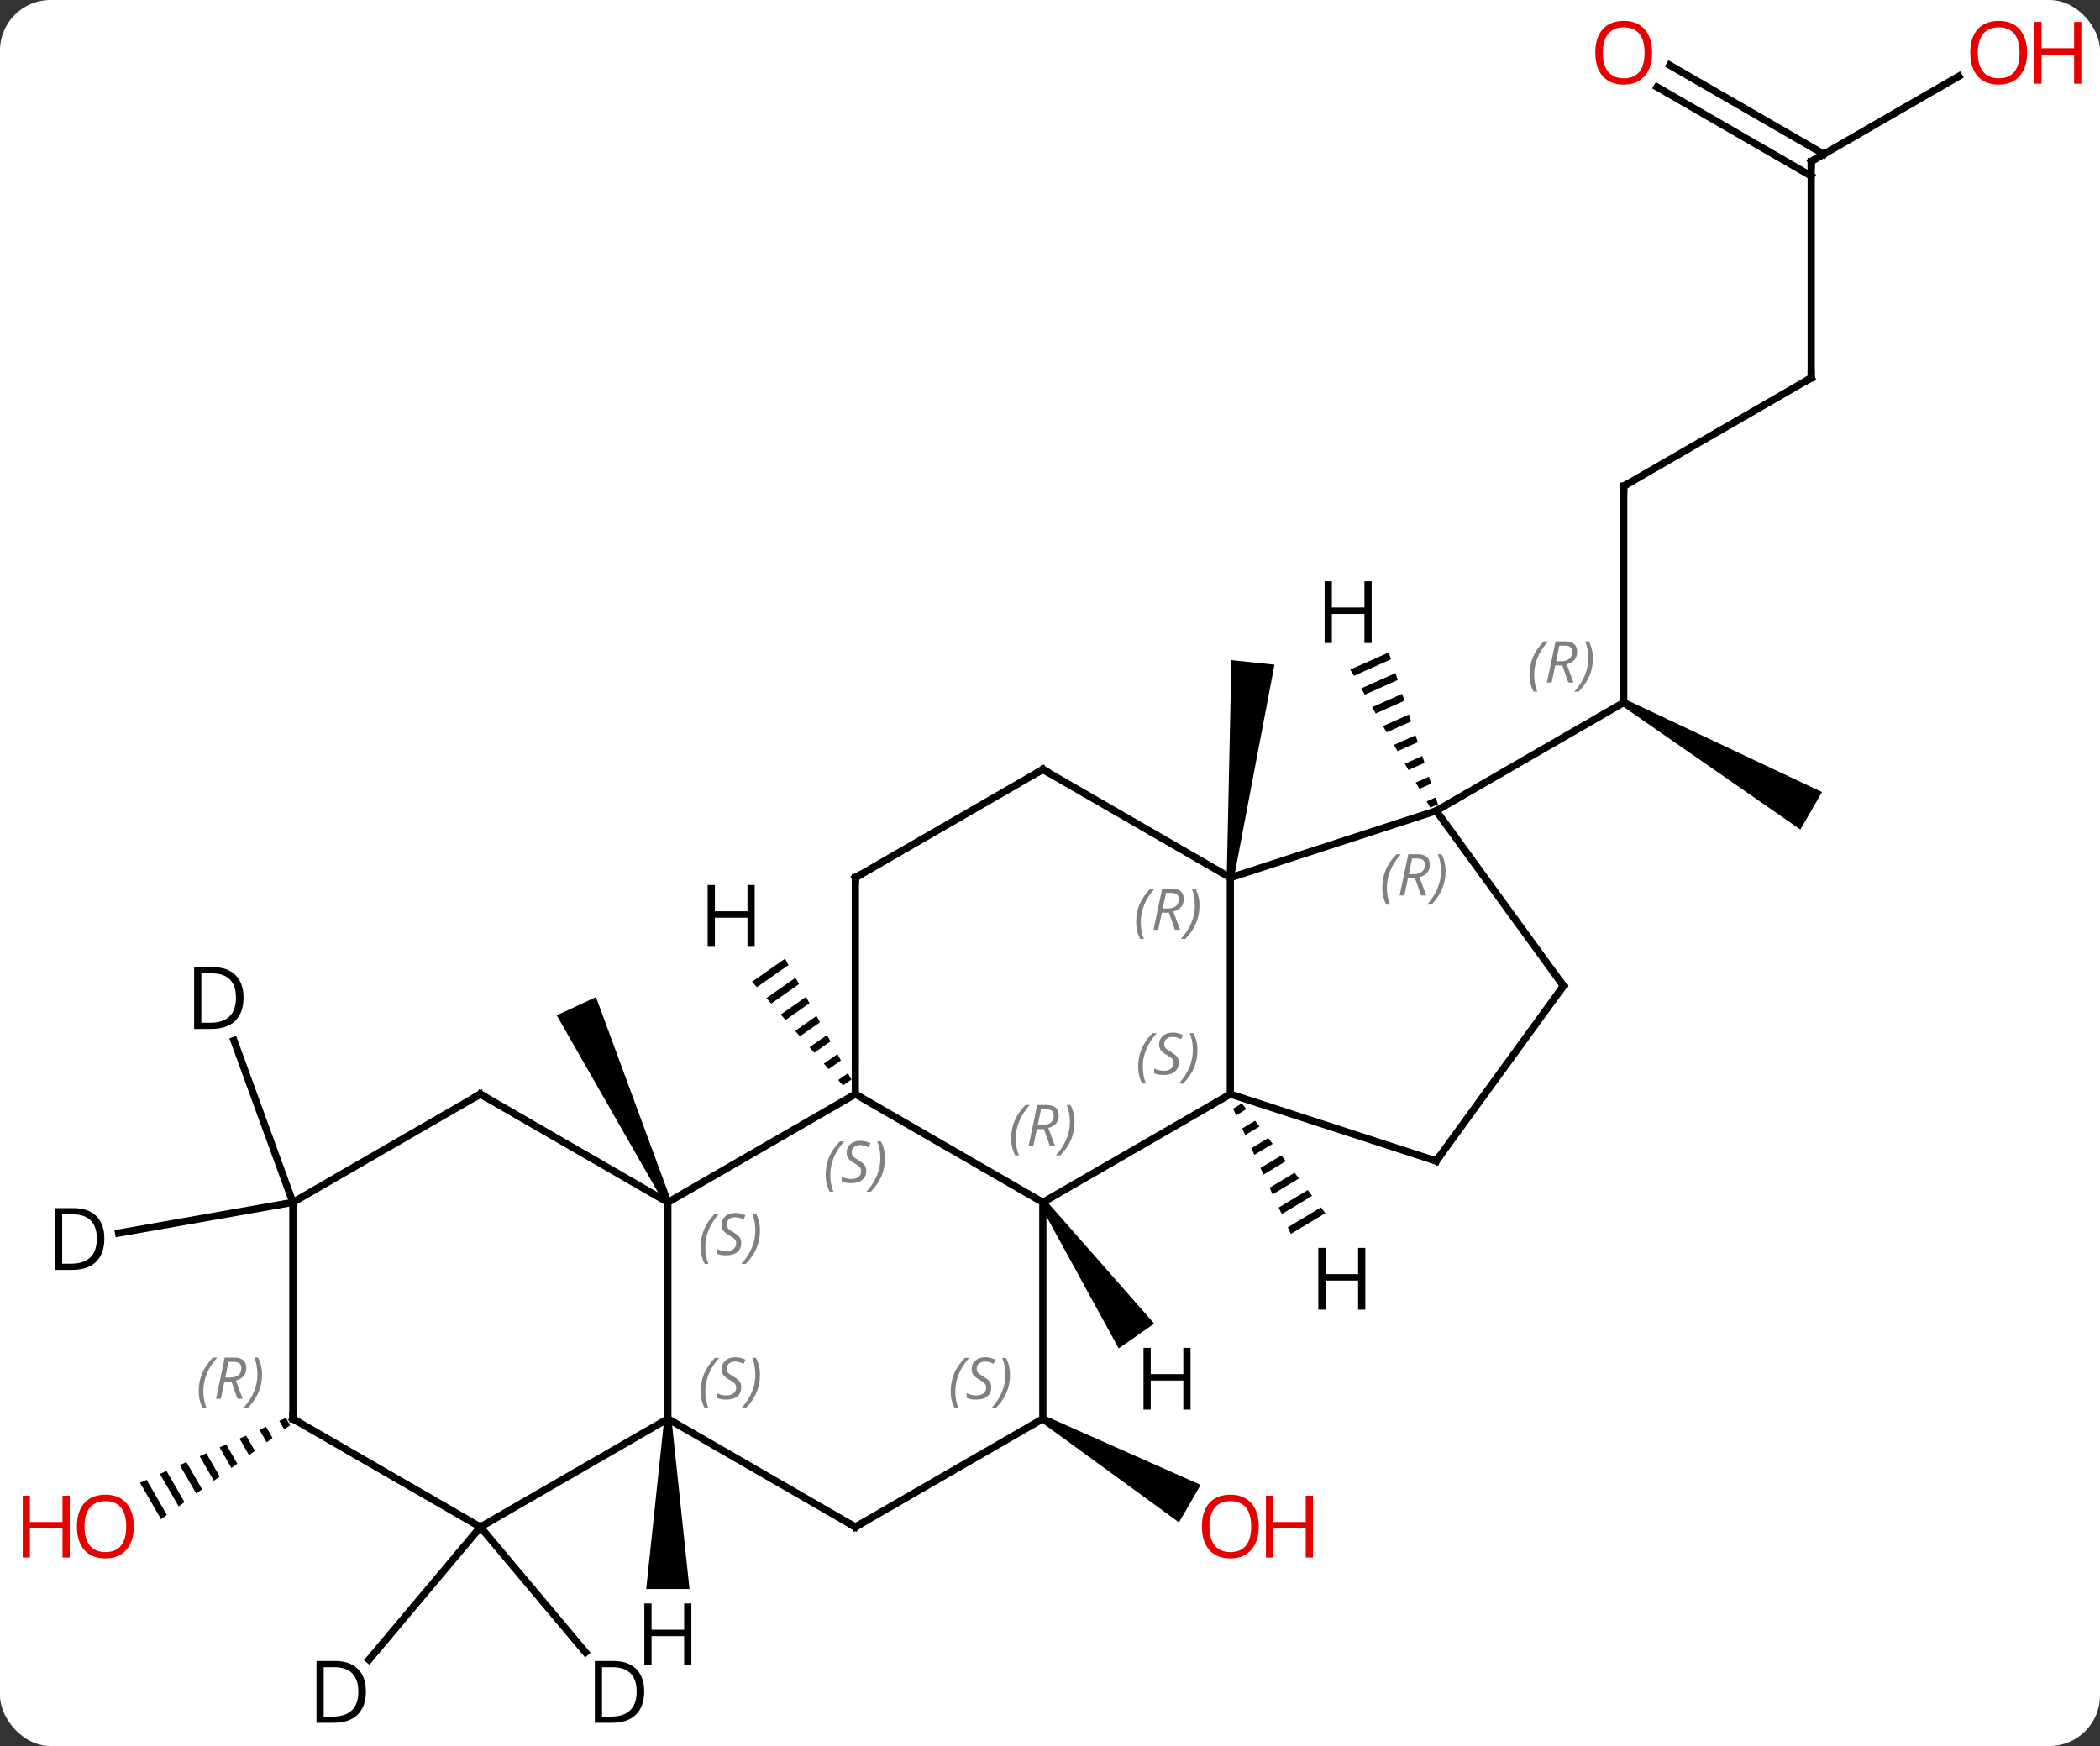 <svg width="291" viewBox="0 0 291 242" style="fill-opacity:1; color-rendering:auto; color-interpolation:auto; text-rendering:auto; stroke:black; stroke-linecap:square; stroke-miterlimit:10; shape-rendering:auto; stroke-opacity:1; fill:black; stroke-dasharray:none; font-weight:normal; stroke-width:1; font-family:'Open Sans'; font-style:normal; stroke-linejoin:miter; font-size:12; stroke-dashoffset:0; image-rendering:auto;" height="242" class="cas-substance-image" xmlns:xlink="http://www.w3.org/1999/xlink" xmlns="http://www.w3.org/2000/svg"><rect x="0" y="0" width="291" height="242" fill="#333333" stroke="none"/><svg class="cas-substance-single-component"><rect y="0" x="0" width="291" stroke="none" ry="7" rx="7" height="242" fill="white" class="cas-substance-group"/><svg y="0" x="0" width="291" viewBox="0 0 291 242" style="fill:black;" height="242" class="cas-substance-single-component-image"><svg><g><g transform="translate(144,121)" style="text-rendering:geometricPrecision; color-rendering:optimizeQuality; color-interpolation:linearRGB; stroke-linecap:butt; image-rendering:optimizeQuality;"><path style="stroke:none;" d="M26.984 0.697 L25.99 0.593 L26.638 -29.503 L32.606 -28.877 Z"/><path style="stroke:none;" d="M0.257 76.078 L0.757 75.212 L22.373 84.805 L19.373 90.002 Z"/><line y2="-53.625" y1="-23.625" x2="81" x1="81" style="fill:none;"/><path style="stroke:none;" d="M80.75 -23.192 L81.25 -24.058 L108.48 -11.223 L105.48 -6.027 Z"/><line y2="-8.625" y1="-23.625" x2="55.02" x1="81" style="fill:none;"/><line y2="-68.625" y1="-53.625" x2="106.98" x1="81" style="fill:none;"/><line y2="-98.625" y1="-68.625" x2="106.98" x1="106.98" style="fill:none;"/><line y2="-110.436" y1="-98.625" x2="127.437" x1="106.98" style="fill:none;"/><line y2="-111.962" y1="-99.635" x2="87.38" x1="108.73" style="fill:none;"/><line y2="-108.931" y1="-96.604" x2="85.63" x1="106.98" style="fill:none;"/><path style="stroke:none;" d="M-51.003 45.434 L-51.909 45.856 L-66.853 19.724 L-61.415 17.188 Z"/><path style="stroke:none;" d="M-104.378 75.528 L-105.297 75.936 L-105.297 75.936 L-104.61 77.129 L-104.61 77.129 L-103.796 76.537 L-104.378 75.528 ZM-107.136 76.752 L-108.055 77.161 L-108.055 77.161 L-107.049 78.905 L-107.049 78.905 L-106.236 78.313 L-106.236 78.313 L-107.136 76.752 ZM-109.894 77.977 L-110.814 78.385 L-110.814 78.385 L-109.489 80.682 L-108.676 80.09 L-108.676 80.09 L-109.894 77.977 ZM-112.652 79.201 L-113.572 79.609 L-113.572 79.609 L-111.929 82.458 L-111.929 82.458 L-111.115 81.866 L-111.115 81.866 L-112.652 79.201 ZM-115.41 80.426 L-116.329 80.834 L-116.329 80.834 L-114.368 84.234 L-114.368 84.234 L-113.555 83.642 L-115.41 80.426 ZM-118.168 81.65 L-119.087 82.058 L-119.087 82.058 L-116.808 86.011 L-115.995 85.418 L-118.168 81.65 ZM-120.926 82.874 L-121.845 83.282 L-121.845 83.282 L-119.248 87.787 L-119.248 87.787 L-118.435 87.195 L-120.926 82.874 ZM-123.684 84.099 L-124.603 84.507 L-124.603 84.507 L-121.688 89.563 L-120.874 88.971 L-123.684 84.099 Z"/><line y2="45.645" y1="30.645" x2="0.507" x1="26.487" style="fill:none;"/><line y2="0.645" y1="30.645" x2="26.487" x1="26.487" style="fill:none;"/><line y2="39.915" y1="30.645" x2="55.02" x1="26.487" style="fill:none;"/><line y2="30.645" y1="45.645" x2="-25.476" x1="0.507" style="fill:none;"/><line y2="75.645" y1="45.645" x2="0.507" x1="0.507" style="fill:none;"/><line y2="-8.625" y1="0.645" x2="55.02" x1="26.487" style="fill:none;"/><line y2="-14.355" y1="0.645" x2="0.507" x1="26.487" style="fill:none;"/><line y2="15.645" y1="39.915" x2="72.651" x1="55.02" style="fill:none;"/><line y2="45.645" y1="30.645" x2="-51.456" x1="-25.476" style="fill:none;"/><line y2="0.645" y1="30.645" x2="-25.473" x1="-25.476" style="fill:none;"/><line y2="90.645" y1="75.645" x2="-25.476" x1="0.507" style="fill:none;"/><line y2="15.645" y1="-8.625" x2="72.651" x1="55.02" style="fill:none;"/><line y2="0.645" y1="-14.355" x2="-25.473" x1="0.507" style="fill:none;"/><line y2="75.645" y1="45.645" x2="-51.456" x1="-51.456" style="fill:none;"/><line y2="30.645" y1="45.645" x2="-77.436" x1="-51.456" style="fill:none;"/><line y2="75.645" y1="90.645" x2="-51.456" x1="-25.476" style="fill:none;"/><line y2="90.645" y1="75.645" x2="-77.436" x1="-51.456" style="fill:none;"/><line y2="45.645" y1="30.645" x2="-103.416" x1="-77.436" style="fill:none;"/><line y2="75.645" y1="90.645" x2="-103.416" x1="-77.436" style="fill:none;"/><line y2="75.645" y1="45.645" x2="-103.416" x1="-103.416" style="fill:none;"/><path style="stroke:none;" d="M28.09 31.932 L26.871 32.665 L26.871 32.665 L27.293 33.579 L27.293 33.579 L28.698 32.733 L28.698 32.733 L28.09 31.932 ZM29.916 34.334 L28.135 35.405 L28.135 35.405 L28.556 36.319 L28.556 36.319 L30.524 35.135 L30.524 35.135 L29.916 34.334 ZM31.741 36.736 L29.398 38.145 L29.398 38.145 L29.819 39.058 L32.35 37.537 L32.35 37.537 L31.741 36.736 ZM33.567 39.138 L30.662 40.885 L30.662 40.885 L31.083 41.798 L31.083 41.798 L34.175 39.938 L34.175 39.938 L33.567 39.138 ZM35.392 41.539 L31.925 43.625 L32.346 44.538 L36.001 42.34 L36.001 42.34 L35.392 41.539 ZM37.218 43.941 L33.189 46.365 L33.189 46.365 L33.61 47.278 L33.61 47.278 L37.826 44.742 L37.826 44.742 L37.218 43.941 ZM39.043 46.343 L34.452 49.105 L34.452 49.105 L34.873 50.018 L39.652 47.144 L39.652 47.144 L39.043 46.343 Z"/><path style="stroke:none;" d="M0.097 45.932 L0.917 45.358 L15.94 62.453 L11.025 65.894 Z"/><path style="stroke:none;" d="M-35.218 11.871 L-39.784 15.066 L-39.121 15.823 L-34.733 12.753 L-34.733 12.753 L-35.218 11.871 ZM-33.765 14.517 L-37.795 17.337 L-37.132 18.094 L-33.281 15.399 L-33.765 14.517 ZM-32.312 17.163 L-35.806 19.607 L-35.143 20.364 L-31.828 18.045 L-32.312 17.163 ZM-30.859 19.808 L-33.817 21.878 L-33.817 21.878 L-33.154 22.634 L-33.154 22.634 L-30.375 20.69 L-30.859 19.808 ZM-29.407 22.454 L-31.828 24.148 L-31.165 24.905 L-31.165 24.905 L-28.922 23.336 L-29.407 22.454 ZM-27.954 25.1 L-29.839 26.419 L-29.839 26.419 L-29.176 27.175 L-27.47 25.982 L-27.954 25.1 ZM-26.501 27.745 L-27.85 28.689 L-27.85 28.689 L-27.187 29.446 L-27.187 29.446 L-26.017 28.627 L-26.501 27.745 Z"/><path style="stroke:none;" d="M48.445 -30.576 L43.105 -28.199 L43.609 -27.329 L48.755 -29.619 L48.755 -29.619 L48.445 -30.576 ZM49.373 -27.705 L44.617 -25.588 L44.617 -25.588 L45.122 -24.718 L45.122 -24.718 L49.683 -26.748 L49.373 -27.705 ZM50.302 -24.834 L46.13 -22.977 L46.634 -22.107 L50.611 -23.877 L50.302 -24.834 ZM51.23 -21.963 L47.643 -20.367 L47.643 -20.367 L48.147 -19.497 L51.539 -21.007 L51.539 -21.007 L51.23 -21.963 ZM52.158 -19.093 L49.155 -17.756 L49.155 -17.756 L49.659 -16.886 L49.659 -16.886 L52.467 -18.136 L52.158 -19.093 ZM53.086 -16.222 L50.668 -15.145 L50.668 -15.145 L51.172 -14.275 L53.396 -15.265 L53.396 -15.265 L53.086 -16.222 ZM54.014 -13.351 L52.18 -12.535 L52.684 -11.664 L54.324 -12.394 L54.014 -13.351 ZM54.943 -10.48 L53.693 -9.924 L54.197 -9.054 L55.252 -9.523 L55.252 -9.523 L54.943 -10.48 Z"/><path style="stroke:none;" d="M-51.956 75.645 L-50.956 75.645 L-48.456 99.239 L-54.456 99.239 Z"/><line y2="109.038" y1="90.645" x2="-92.871" x1="-77.436" style="fill:none;"/><line y2="108.015" y1="90.645" x2="-62.859" x1="-77.436" style="fill:none;"/><line y2="23.21" y1="45.645" x2="-111.581" x1="-103.416" style="fill:none;"/><line y2="49.903" y1="45.645" x2="-127.569" x1="-103.416" style="fill:none;"/></g><g transform="translate(144,121)" style="fill:rgb(230,0,0); text-rendering:geometricPrecision; color-rendering:optimizeQuality; image-rendering:optimizeQuality; font-family:'Open Sans'; stroke:rgb(230,0,0); color-interpolation:linearRGB;"><path style="stroke:none;" d="M30.424 90.575 Q30.424 92.637 29.385 93.817 Q28.346 94.997 26.503 94.997 Q24.612 94.997 23.581 93.832 Q22.549 92.668 22.549 90.559 Q22.549 88.465 23.581 87.317 Q24.612 86.168 26.503 86.168 Q28.362 86.168 29.393 87.34 Q30.424 88.512 30.424 90.575 ZM23.596 90.575 Q23.596 92.309 24.339 93.215 Q25.081 94.122 26.503 94.122 Q27.924 94.122 28.651 93.223 Q29.378 92.325 29.378 90.575 Q29.378 88.84 28.651 87.95 Q27.924 87.059 26.503 87.059 Q25.081 87.059 24.339 87.957 Q23.596 88.856 23.596 90.575 Z"/><path style="stroke:none;" d="M37.94 94.872 L36.94 94.872 L36.94 90.84 L32.425 90.84 L32.425 94.872 L31.424 94.872 L31.424 86.309 L32.425 86.309 L32.425 89.95 L36.94 89.95 L36.94 86.309 L37.94 86.309 L37.94 94.872 Z"/></g><g transform="translate(144,121)" style="font-size:8.4px; fill:gray; text-rendering:geometricPrecision; image-rendering:optimizeQuality; color-rendering:optimizeQuality; font-family:'Open Sans'; font-style:italic; stroke:gray; color-interpolation:linearRGB;"><path style="stroke:none;" d="M67.951 -27.461 Q67.951 -28.789 68.42 -29.914 Q68.889 -31.039 69.92 -32.117 L70.529 -32.117 Q69.561 -31.055 69.076 -29.883 Q68.592 -28.711 68.592 -27.477 Q68.592 -26.148 69.029 -25.133 L68.514 -25.133 Q67.951 -26.164 67.951 -27.461 ZM71.511 -28.773 L71.011 -26.398 L70.355 -26.398 L71.558 -32.117 L72.808 -32.117 Q74.543 -32.117 74.543 -30.68 Q74.543 -29.32 73.105 -28.93 L74.043 -26.398 L73.324 -26.398 L72.496 -28.773 L71.511 -28.773 ZM72.089 -31.523 Q71.699 -29.602 71.636 -29.352 L72.293 -29.352 Q73.043 -29.352 73.449 -29.68 Q73.855 -30.008 73.855 -30.633 Q73.855 -31.102 73.597 -31.313 Q73.339 -31.523 72.746 -31.523 L72.089 -31.523 ZM76.728 -29.773 Q76.728 -28.445 76.252 -27.313 Q75.775 -26.18 74.76 -25.133 L74.15 -25.133 Q76.088 -27.289 76.088 -29.773 Q76.088 -31.102 75.65 -32.117 L76.166 -32.117 Q76.728 -31.055 76.728 -29.773 Z"/></g><g transform="translate(144,121)" style="stroke-linecap:butt; font-size:8.4px; text-rendering:geometricPrecision; image-rendering:optimizeQuality; color-rendering:optimizeQuality; font-family:'Open Sans'; font-style:italic; color-interpolation:linearRGB; stroke-miterlimit:5;"><path style="fill:none;" d="M81 -53.125 L81 -53.625 L81.433 -53.875"/><path style="fill:none;" d="M106.547 -68.375 L106.98 -68.625 L106.98 -69.125"/><path style="fill:none;" d="M106.98 -98.125 L106.98 -98.625 L107.413 -98.875"/></g><g transform="translate(144,121)" style="stroke-linecap:butt; fill:rgb(230,0,0); text-rendering:geometricPrecision; color-rendering:optimizeQuality; image-rendering:optimizeQuality; font-family:'Open Sans'; stroke:rgb(230,0,0); color-interpolation:linearRGB; stroke-miterlimit:5;"><path style="stroke:none;" d="M136.898 -113.695 Q136.898 -111.633 135.858 -110.453 Q134.819 -109.273 132.976 -109.273 Q131.085 -109.273 130.054 -110.438 Q129.023 -111.602 129.023 -113.711 Q129.023 -115.805 130.054 -116.953 Q131.085 -118.102 132.976 -118.102 Q134.835 -118.102 135.866 -116.93 Q136.898 -115.758 136.898 -113.695 ZM130.069 -113.695 Q130.069 -111.961 130.812 -111.055 Q131.554 -110.148 132.976 -110.148 Q134.398 -110.148 135.124 -111.047 Q135.851 -111.945 135.851 -113.695 Q135.851 -115.43 135.124 -116.32 Q134.398 -117.211 132.976 -117.211 Q131.554 -117.211 130.812 -116.312 Q130.069 -115.414 130.069 -113.695 Z"/><path style="stroke:none;" d="M144.413 -109.398 L143.413 -109.398 L143.413 -113.43 L138.898 -113.43 L138.898 -109.398 L137.898 -109.398 L137.898 -117.961 L138.898 -117.961 L138.898 -114.32 L143.413 -114.32 L143.413 -117.961 L144.413 -117.961 L144.413 -109.398 Z"/><path style="stroke:none;" d="M84.938 -113.695 Q84.938 -111.633 83.898 -110.453 Q82.859 -109.273 81.016 -109.273 Q79.125 -109.273 78.094 -110.438 Q77.062 -111.602 77.062 -113.711 Q77.062 -115.805 78.094 -116.953 Q79.125 -118.102 81.016 -118.102 Q82.875 -118.102 83.906 -116.93 Q84.938 -115.758 84.938 -113.695 ZM78.109 -113.695 Q78.109 -111.961 78.852 -111.055 Q79.594 -110.148 81.016 -110.148 Q82.438 -110.148 83.164 -111.047 Q83.891 -111.945 83.891 -113.695 Q83.891 -115.43 83.164 -116.32 Q82.438 -117.211 81.016 -117.211 Q79.594 -117.211 78.852 -116.312 Q78.109 -115.414 78.109 -113.695 Z"/><path style="stroke:none;" d="M-125.462 90.575 Q-125.462 92.637 -126.501 93.817 Q-127.54 94.997 -129.383 94.997 Q-131.274 94.997 -132.305 93.832 Q-133.337 92.668 -133.337 90.559 Q-133.337 88.465 -132.305 87.317 Q-131.274 86.168 -129.383 86.168 Q-127.524 86.168 -126.493 87.34 Q-125.462 88.512 -125.462 90.575 ZM-132.29 90.575 Q-132.29 92.309 -131.547 93.215 Q-130.805 94.122 -129.383 94.122 Q-127.962 94.122 -127.235 93.223 Q-126.508 92.325 -126.508 90.575 Q-126.508 88.84 -127.235 87.95 Q-127.962 87.059 -129.383 87.059 Q-130.805 87.059 -131.547 87.957 Q-132.29 88.856 -132.29 90.575 Z"/><path style="stroke:none;" d="M-134.337 94.872 L-135.337 94.872 L-135.337 90.84 L-139.852 90.84 L-139.852 94.872 L-140.852 94.872 L-140.852 86.309 L-139.852 86.309 L-139.852 89.95 L-135.337 89.95 L-135.337 86.309 L-134.337 86.309 L-134.337 94.872 Z"/></g><g transform="translate(144,121)" style="stroke-linecap:butt; font-size:8.4px; fill:gray; text-rendering:geometricPrecision; image-rendering:optimizeQuality; color-rendering:optimizeQuality; font-family:'Open Sans'; font-style:italic; stroke:gray; color-interpolation:linearRGB; stroke-miterlimit:5;"><path style="stroke:none;" d="M13.718 26.848 Q13.718 25.52 14.187 24.395 Q14.656 23.27 15.687 22.192 L16.296 22.192 Q15.328 23.254 14.843 24.426 Q14.359 25.598 14.359 26.833 Q14.359 28.161 14.796 29.176 L14.281 29.176 Q13.718 28.145 13.718 26.848 ZM19.341 26.254 Q19.341 27.083 18.794 27.536 Q18.247 27.989 17.247 27.989 Q16.841 27.989 16.528 27.934 Q16.216 27.879 15.934 27.739 L15.934 27.083 Q16.559 27.411 17.263 27.411 Q17.888 27.411 18.263 27.114 Q18.638 26.817 18.638 26.301 Q18.638 25.989 18.434 25.762 Q18.231 25.536 17.669 25.208 Q17.075 24.879 16.849 24.551 Q16.622 24.223 16.622 23.77 Q16.622 23.036 17.138 22.575 Q17.653 22.114 18.497 22.114 Q18.872 22.114 19.208 22.192 Q19.544 22.27 19.919 22.442 L19.653 23.036 Q19.403 22.879 19.083 22.794 Q18.763 22.708 18.497 22.708 Q17.966 22.708 17.645 22.981 Q17.325 23.254 17.325 23.723 Q17.325 23.926 17.395 24.075 Q17.466 24.223 17.606 24.356 Q17.747 24.489 18.169 24.739 Q18.731 25.083 18.934 25.278 Q19.138 25.473 19.239 25.708 Q19.341 25.942 19.341 26.254 ZM21.935 24.536 Q21.935 25.864 21.459 26.997 Q20.982 28.129 19.966 29.176 L19.357 29.176 Q21.295 27.02 21.295 24.536 Q21.295 23.208 20.857 22.192 L21.373 22.192 Q21.935 23.254 21.935 24.536 Z"/><path style="stroke:none;" d="M-3.882 36.809 Q-3.882 35.481 -3.413 34.356 Q-2.944 33.231 -1.913 32.153 L-1.304 32.153 Q-2.272 33.215 -2.757 34.387 Q-3.241 35.559 -3.241 36.793 Q-3.241 38.122 -2.804 39.137 L-3.319 39.137 Q-3.882 38.106 -3.882 36.809 ZM-0.322 35.497 L-0.822 37.872 L-1.478 37.872 L-0.275 32.153 L0.975 32.153 Q2.709 32.153 2.709 33.59 Q2.709 34.95 1.272 35.34 L2.209 37.872 L1.491 37.872 L0.662 35.497 L-0.322 35.497 ZM0.256 32.747 Q-0.134 34.668 -0.197 34.918 L0.459 34.918 Q1.209 34.918 1.616 34.59 Q2.022 34.262 2.022 33.637 Q2.022 33.168 1.764 32.958 Q1.506 32.747 0.912 32.747 L0.256 32.747 ZM4.895 34.497 Q4.895 35.825 4.419 36.958 Q3.942 38.09 2.927 39.137 L2.317 39.137 Q4.255 36.981 4.255 34.497 Q4.255 33.168 3.817 32.153 L4.333 32.153 Q4.895 33.215 4.895 34.497 Z"/><path style="stroke:none;" d="M13.438 6.809 Q13.438 5.481 13.907 4.356 Q14.376 3.231 15.407 2.153 L16.016 2.153 Q15.047 3.215 14.563 4.387 Q14.079 5.559 14.079 6.793 Q14.079 8.121 14.516 9.137 L14.001 9.137 Q13.438 8.106 13.438 6.809 ZM16.998 5.497 L16.498 7.872 L15.842 7.872 L17.045 2.153 L18.295 2.153 Q20.029 2.153 20.029 3.59 Q20.029 4.95 18.592 5.34 L19.529 7.872 L18.811 7.872 L17.983 5.497 L16.998 5.497 ZM17.576 2.747 Q17.186 4.668 17.123 4.918 L17.779 4.918 Q18.529 4.918 18.936 4.59 Q19.342 4.262 19.342 3.637 Q19.342 3.168 19.084 2.957 Q18.826 2.747 18.233 2.747 L17.576 2.747 ZM22.215 4.497 Q22.215 5.825 21.739 6.957 Q21.262 8.09 20.247 9.137 L19.637 9.137 Q21.575 6.981 21.575 4.497 Q21.575 3.168 21.137 2.153 L21.653 2.153 Q22.215 3.215 22.215 4.497 Z"/><path style="fill:none; stroke:black;" d="M54.544 39.761 L55.02 39.915 L55.314 39.511"/><path style="stroke:none;" d="M-29.584 41.848 Q-29.584 40.52 -29.116 39.395 Q-28.647 38.27 -27.616 37.192 L-27.006 37.192 Q-27.975 38.254 -28.459 39.426 Q-28.944 40.598 -28.944 41.833 Q-28.944 43.161 -28.506 44.176 L-29.022 44.176 Q-29.584 43.145 -29.584 41.848 ZM-23.962 41.254 Q-23.962 42.083 -24.509 42.536 Q-25.055 42.989 -26.055 42.989 Q-26.462 42.989 -26.774 42.934 Q-27.087 42.879 -27.368 42.739 L-27.368 42.083 Q-26.743 42.411 -26.04 42.411 Q-25.415 42.411 -25.04 42.114 Q-24.665 41.817 -24.665 41.301 Q-24.665 40.989 -24.868 40.762 Q-25.071 40.536 -25.634 40.208 Q-26.227 39.879 -26.454 39.551 Q-26.68 39.223 -26.68 38.77 Q-26.68 38.036 -26.165 37.575 Q-25.649 37.114 -24.805 37.114 Q-24.43 37.114 -24.095 37.192 Q-23.759 37.27 -23.384 37.442 L-23.649 38.036 Q-23.899 37.879 -24.22 37.793 Q-24.54 37.708 -24.805 37.708 Q-25.337 37.708 -25.657 37.981 Q-25.977 38.254 -25.977 38.723 Q-25.977 38.926 -25.907 39.075 Q-25.837 39.223 -25.696 39.356 Q-25.555 39.489 -25.134 39.739 Q-24.571 40.083 -24.368 40.278 Q-24.165 40.473 -24.063 40.708 Q-23.962 40.942 -23.962 41.254 ZM-21.367 39.536 Q-21.367 40.864 -21.844 41.997 Q-22.32 43.129 -23.336 44.176 L-23.945 44.176 Q-22.008 42.02 -22.008 39.536 Q-22.008 38.208 -22.445 37.192 L-21.93 37.192 Q-21.367 38.254 -21.367 39.536 Z"/><path style="stroke:none;" d="M-12.262 71.848 Q-12.262 70.52 -11.793 69.395 Q-11.324 68.27 -10.293 67.192 L-9.684 67.192 Q-10.652 68.254 -11.137 69.426 Q-11.621 70.598 -11.621 71.833 Q-11.621 73.161 -11.184 74.176 L-11.699 74.176 Q-12.262 73.145 -12.262 71.848 ZM-6.639 71.254 Q-6.639 72.083 -7.186 72.536 Q-7.733 72.989 -8.733 72.989 Q-9.139 72.989 -9.452 72.934 Q-9.764 72.879 -10.046 72.739 L-10.046 72.083 Q-9.421 72.411 -8.717 72.411 Q-8.092 72.411 -7.717 72.114 Q-7.342 71.817 -7.342 71.301 Q-7.342 70.989 -7.545 70.762 Q-7.749 70.536 -8.311 70.208 Q-8.905 69.879 -9.132 69.551 Q-9.358 69.223 -9.358 68.77 Q-9.358 68.036 -8.842 67.575 Q-8.327 67.114 -7.483 67.114 Q-7.108 67.114 -6.772 67.192 Q-6.436 67.27 -6.061 67.442 L-6.327 68.036 Q-6.577 67.879 -6.897 67.793 Q-7.217 67.708 -7.483 67.708 Q-8.014 67.708 -8.335 67.981 Q-8.655 68.254 -8.655 68.723 Q-8.655 68.926 -8.585 69.075 Q-8.514 69.223 -8.374 69.356 Q-8.233 69.489 -7.811 69.739 Q-7.249 70.083 -7.045 70.278 Q-6.842 70.473 -6.741 70.708 Q-6.639 70.942 -6.639 71.254 ZM-4.045 69.536 Q-4.045 70.864 -4.521 71.997 Q-4.998 73.129 -6.013 74.176 L-6.623 74.176 Q-4.685 72.02 -4.685 69.536 Q-4.685 68.208 -5.123 67.192 L-4.607 67.192 Q-4.045 68.254 -4.045 69.536 Z"/><path style="stroke:none;" d="M47.541 2.05 Q47.541 0.721 48.01 -0.404 Q48.478 -1.529 49.51 -2.607 L50.119 -2.607 Q49.15 -1.544 48.666 -0.372 Q48.181 0.799 48.181 2.034 Q48.181 3.362 48.619 4.378 L48.103 4.378 Q47.541 3.346 47.541 2.05 ZM51.101 0.737 L50.601 3.112 L49.945 3.112 L51.148 -2.607 L52.398 -2.607 Q54.132 -2.607 54.132 -1.169 Q54.132 0.19 52.695 0.581 L53.632 3.112 L52.913 3.112 L52.085 0.737 L51.101 0.737 ZM51.679 -2.013 Q51.288 -0.091 51.226 0.159 L51.882 0.159 Q52.632 0.159 53.038 -0.169 Q53.445 -0.497 53.445 -1.122 Q53.445 -1.591 53.187 -1.802 Q52.929 -2.013 52.335 -2.013 L51.679 -2.013 ZM56.318 -0.263 Q56.318 1.065 55.842 2.198 Q55.365 3.331 54.349 4.378 L53.74 4.378 Q55.677 2.221 55.677 -0.263 Q55.677 -1.591 55.24 -2.607 L55.756 -2.607 Q56.318 -1.544 56.318 -0.263 Z"/><path style="fill:none; stroke:black;" d="M0.94 -14.105 L0.507 -14.355 L0.074 -14.105"/><path style="fill:none; stroke:black;" d="M72.357 16.049 L72.651 15.645 L72.357 15.241"/><path style="stroke:none;" d="M-46.904 51.848 Q-46.904 50.52 -46.435 49.395 Q-45.967 48.27 -44.935 47.192 L-44.326 47.192 Q-45.295 48.254 -45.779 49.426 Q-46.264 50.598 -46.264 51.832 Q-46.264 53.161 -45.826 54.176 L-46.342 54.176 Q-46.904 53.145 -46.904 51.848 ZM-41.282 51.254 Q-41.282 52.082 -41.828 52.536 Q-42.375 52.989 -43.375 52.989 Q-43.782 52.989 -44.094 52.934 Q-44.407 52.879 -44.688 52.739 L-44.688 52.082 Q-44.063 52.411 -43.36 52.411 Q-42.735 52.411 -42.36 52.114 Q-41.985 51.817 -41.985 51.301 Q-41.985 50.989 -42.188 50.762 Q-42.391 50.536 -42.953 50.207 Q-43.547 49.879 -43.774 49.551 Q-44 49.223 -44 48.77 Q-44 48.036 -43.485 47.575 Q-42.969 47.114 -42.125 47.114 Q-41.75 47.114 -41.414 47.192 Q-41.078 47.27 -40.703 47.442 L-40.969 48.036 Q-41.219 47.879 -41.539 47.793 Q-41.86 47.707 -42.125 47.707 Q-42.657 47.707 -42.977 47.981 Q-43.297 48.254 -43.297 48.723 Q-43.297 48.926 -43.227 49.075 Q-43.157 49.223 -43.016 49.356 Q-42.875 49.489 -42.453 49.739 Q-41.891 50.082 -41.688 50.278 Q-41.485 50.473 -41.383 50.707 Q-41.282 50.942 -41.282 51.254 ZM-38.687 49.536 Q-38.687 50.864 -39.164 51.996 Q-39.64 53.129 -40.656 54.176 L-41.265 54.176 Q-39.328 52.02 -39.328 49.536 Q-39.328 48.207 -39.765 47.192 L-39.25 47.192 Q-38.687 48.254 -38.687 49.536 Z"/><path style="fill:none; stroke:black;" d="M-25.473 1.145 L-25.473 0.645 L-25.04 0.395"/><path style="fill:none; stroke:black;" d="M-25.043 90.395 L-25.476 90.645 L-25.909 90.395"/><path style="stroke:none;" d="M-46.904 71.848 Q-46.904 70.52 -46.435 69.395 Q-45.967 68.27 -44.935 67.192 L-44.326 67.192 Q-45.295 68.254 -45.779 69.426 Q-46.264 70.598 -46.264 71.833 Q-46.264 73.161 -45.826 74.176 L-46.342 74.176 Q-46.904 73.145 -46.904 71.848 ZM-41.282 71.254 Q-41.282 72.083 -41.828 72.536 Q-42.375 72.989 -43.375 72.989 Q-43.782 72.989 -44.094 72.934 Q-44.407 72.879 -44.688 72.739 L-44.688 72.083 Q-44.063 72.411 -43.36 72.411 Q-42.735 72.411 -42.36 72.114 Q-41.985 71.817 -41.985 71.301 Q-41.985 70.989 -42.188 70.762 Q-42.391 70.536 -42.953 70.208 Q-43.547 69.879 -43.774 69.551 Q-44 69.223 -44 68.77 Q-44 68.036 -43.485 67.575 Q-42.969 67.114 -42.125 67.114 Q-41.75 67.114 -41.414 67.192 Q-41.078 67.27 -40.703 67.442 L-40.969 68.036 Q-41.219 67.879 -41.539 67.793 Q-41.86 67.708 -42.125 67.708 Q-42.657 67.708 -42.977 67.981 Q-43.297 68.254 -43.297 68.723 Q-43.297 68.926 -43.227 69.075 Q-43.157 69.223 -43.016 69.356 Q-42.875 69.489 -42.453 69.739 Q-41.891 70.083 -41.688 70.278 Q-41.485 70.473 -41.383 70.708 Q-41.282 70.942 -41.282 71.254 ZM-38.687 69.536 Q-38.687 70.864 -39.164 71.997 Q-39.64 73.129 -40.656 74.176 L-41.265 74.176 Q-39.328 72.02 -39.328 69.536 Q-39.328 68.208 -39.765 67.192 L-39.25 67.192 Q-38.687 68.254 -38.687 69.536 Z"/><path style="fill:none; stroke:black;" d="M-77.003 30.895 L-77.436 30.645 L-77.869 30.895"/><path style="fill:none; stroke:black;" d="M-102.983 75.895 L-103.416 75.645 L-103.416 75.145"/><path style="stroke:none;" d="M-116.465 71.809 Q-116.465 70.481 -115.996 69.356 Q-115.528 68.231 -114.496 67.153 L-113.887 67.153 Q-114.856 68.215 -115.34 69.387 Q-115.824 70.559 -115.824 71.793 Q-115.824 73.122 -115.387 74.137 L-115.903 74.137 Q-116.465 73.106 -116.465 71.809 ZM-112.905 70.497 L-113.405 72.872 L-114.061 72.872 L-112.858 67.153 L-111.608 67.153 Q-109.874 67.153 -109.874 68.59 Q-109.874 69.95 -111.311 70.34 L-110.374 72.872 L-111.092 72.872 L-111.921 70.497 L-112.905 70.497 ZM-112.327 67.747 Q-112.717 69.668 -112.78 69.918 L-112.124 69.918 Q-111.374 69.918 -110.967 69.59 Q-110.561 69.262 -110.561 68.637 Q-110.561 68.168 -110.819 67.958 Q-111.077 67.747 -111.671 67.747 L-112.327 67.747 ZM-107.688 69.497 Q-107.688 70.825 -108.164 71.958 Q-108.641 73.09 -109.656 74.137 L-110.266 74.137 Q-108.328 71.981 -108.328 69.497 Q-108.328 68.168 -108.766 67.153 L-108.25 67.153 Q-107.688 68.215 -107.688 69.497 Z"/></g><g transform="translate(144,121)" style="stroke-linecap:butt; text-rendering:geometricPrecision; color-rendering:optimizeQuality; image-rendering:optimizeQuality; font-family:'Open Sans'; color-interpolation:linearRGB; stroke-miterlimit:5;"><path style="stroke:none;" d="M45.195 60.517 L44.195 60.517 L44.195 56.486 L39.679 56.486 L39.679 60.517 L38.679 60.517 L38.679 51.955 L39.679 51.955 L39.679 55.595 L44.195 55.595 L44.195 51.955 L45.195 51.955 L45.195 60.517 Z"/><path style="stroke:none;" d="M20.973 74.374 L19.973 74.374 L19.973 70.343 L15.457 70.343 L15.457 74.374 L14.457 74.374 L14.457 65.812 L15.457 65.812 L15.457 69.452 L19.973 69.452 L19.973 65.812 L20.973 65.812 L20.973 74.374 Z"/><path style="stroke:none;" d="M-39.423 10.225 L-40.423 10.225 L-40.423 6.194 L-44.939 6.194 L-44.939 10.225 L-45.939 10.225 L-45.939 1.663 L-44.939 1.663 L-44.939 5.303 L-40.423 5.303 L-40.423 1.663 L-39.423 1.663 L-39.423 10.225 Z"/><path style="stroke:none;" d="M46.074 -31.877 L45.074 -31.877 L45.074 -35.908 L40.558 -35.908 L40.558 -31.877 L39.558 -31.877 L39.558 -40.439 L40.558 -40.439 L40.558 -36.799 L45.074 -36.799 L45.074 -40.439 L46.074 -40.439 L46.074 -31.877 Z"/><path style="stroke:none;" d="M-48.198 109.801 L-49.198 109.801 L-49.198 105.77 L-53.714 105.77 L-53.714 109.801 L-54.714 109.801 L-54.714 101.239 L-53.714 101.239 L-53.714 104.879 L-49.198 104.879 L-49.198 101.239 L-48.198 101.239 L-48.198 109.801 Z"/><path style="stroke:none;" d="M-93.298 113.422 Q-93.298 115.531 -94.447 116.656 Q-95.595 117.781 -97.767 117.781 L-100.142 117.781 L-100.142 109.219 L-97.517 109.219 Q-95.517 109.219 -94.407 110.32 Q-93.298 111.422 -93.298 113.422 ZM-94.345 113.453 Q-94.345 111.781 -95.189 110.93 Q-96.032 110.078 -97.689 110.078 L-99.142 110.078 L-99.142 116.922 L-97.923 116.922 Q-96.142 116.922 -95.243 116.047 Q-94.345 115.172 -94.345 113.453 Z"/><path style="stroke:none;" d="M-54.73 113.422 Q-54.73 115.531 -55.879 116.656 Q-57.027 117.781 -59.199 117.781 L-61.574 117.781 L-61.574 109.219 L-58.949 109.219 Q-56.949 109.219 -55.84 110.32 Q-54.73 111.422 -54.73 113.422 ZM-55.777 113.453 Q-55.777 111.781 -56.621 110.93 Q-57.465 110.078 -59.121 110.078 L-60.574 110.078 L-60.574 116.922 L-59.355 116.922 Q-57.574 116.922 -56.675 116.047 Q-55.777 115.172 -55.777 113.453 Z"/><path style="stroke:none;" d="M-110.254 17.251 Q-110.254 19.36 -111.403 20.485 Q-112.551 21.61 -114.723 21.61 L-117.098 21.61 L-117.098 13.048 L-114.473 13.048 Q-112.473 13.048 -111.364 14.149 Q-110.254 15.251 -110.254 17.251 ZM-111.301 17.282 Q-111.301 15.61 -112.145 14.759 Q-112.989 13.907 -114.645 13.907 L-116.098 13.907 L-116.098 20.751 L-114.879 20.751 Q-113.098 20.751 -112.199 19.876 Q-111.301 19.001 -111.301 17.282 Z"/><path style="stroke:none;" d="M-129.538 50.65 Q-129.538 52.759 -130.687 53.884 Q-131.835 55.009 -134.007 55.009 L-136.382 55.009 L-136.382 46.447 L-133.757 46.447 Q-131.757 46.447 -130.648 47.548 Q-129.538 48.65 -129.538 50.65 ZM-130.585 50.681 Q-130.585 49.009 -131.429 48.158 Q-132.273 47.306 -133.929 47.306 L-135.382 47.306 L-135.382 54.15 L-134.163 54.15 Q-132.382 54.15 -131.483 53.275 Q-130.585 52.4 -130.585 50.681 Z"/></g></g></svg></svg></svg></svg>